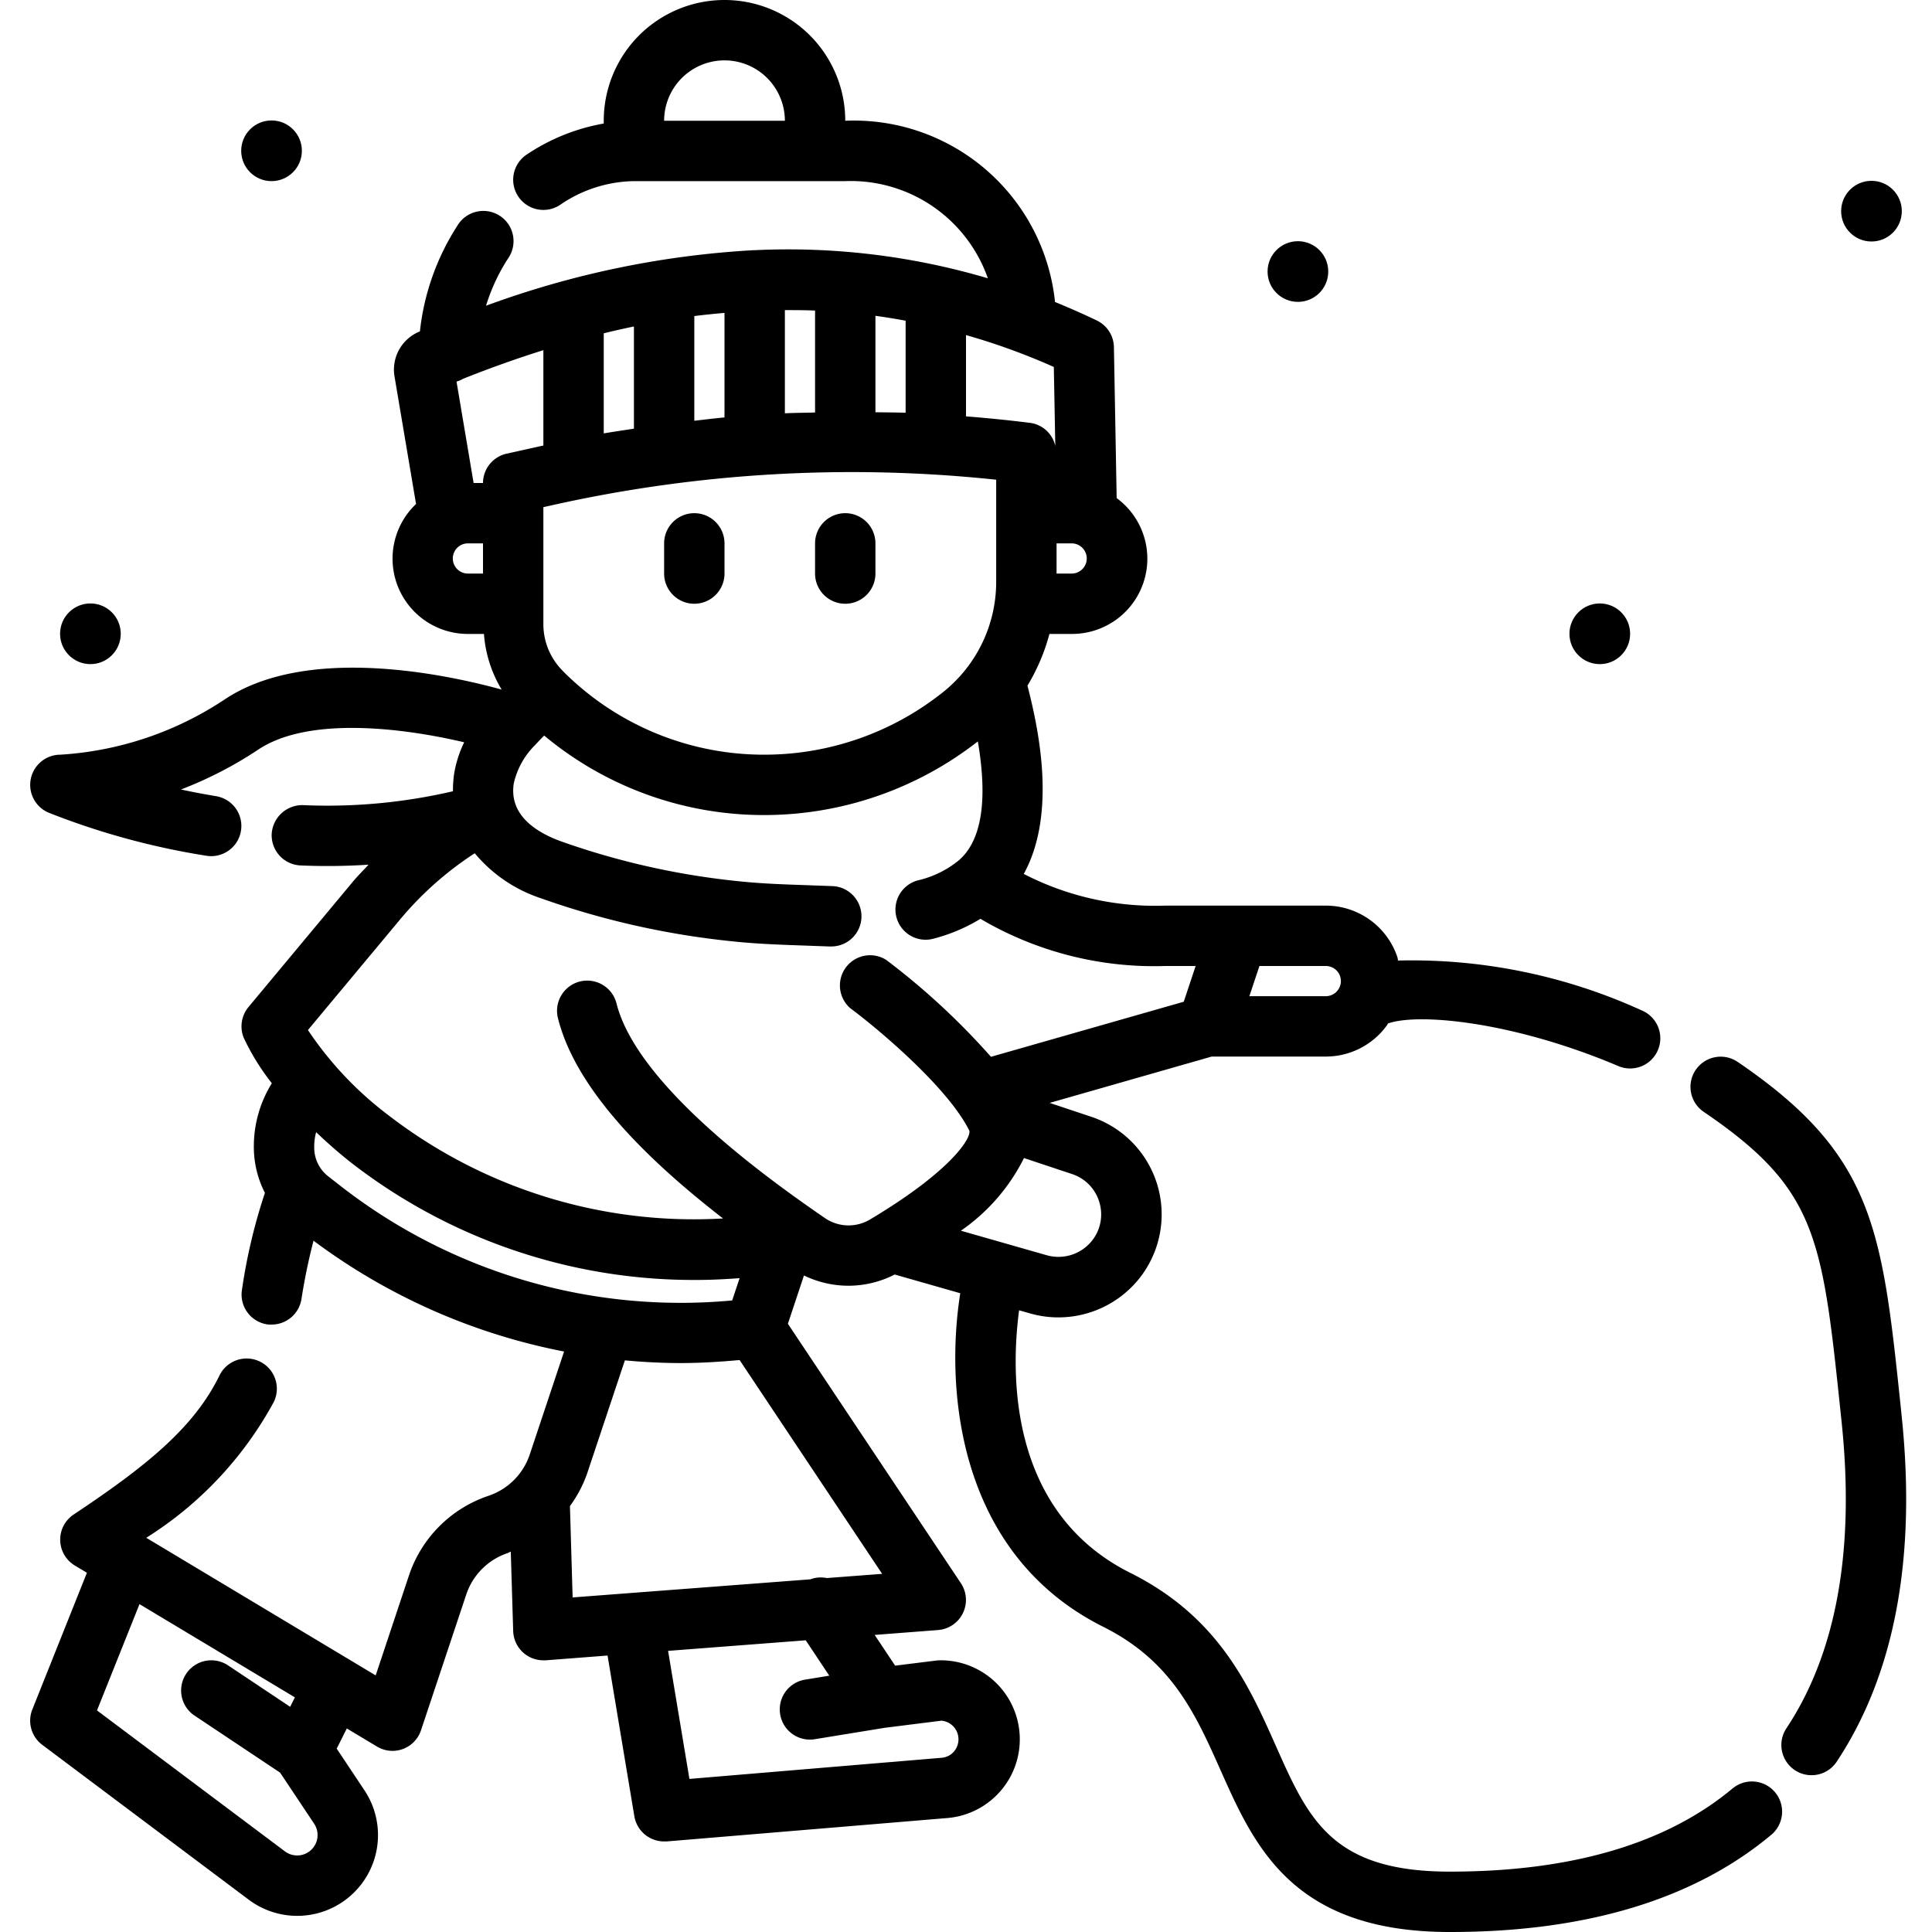 <?xml version="1.0"?>
<svg xmlns="http://www.w3.org/2000/svg" viewBox="0 0 64 64" width="512" height="512"><g id="_10-snow_ball" data-name="10-snow ball"><path d="M23,17a1,1,0,0,0-1,1v1a1,1,0,0,0,2,0V18A1,1,0,0,0,23,17Z"/><path d="M28,20a1,1,0,0,0,1-1V18a1,1,0,0,0-2,0v1A1,1,0,0,0,28,20Z"/><path d="M62.994,46.9l-.026-.258c-.621-5.931-.878-8.387-5.406-11.465a1,1,0,0,0-1.125,1.654c3.76,2.556,3.926,4.137,4.542,10.019l.027.258c.443,4.242-.175,7.66-1.838,10.158a1,1,0,0,0,1.664,1.109C62.761,55.474,63.488,51.614,62.994,46.9Z"/><path d="M57.406,59.234C55.219,61.069,52.068,62,48.041,62H48c-3.886-.006-4.66-1.746-5.731-4.155-.892-2.006-1.9-4.28-4.823-5.74-4.065-2.032-3.96-6.646-3.687-8.7l.372.106a3.371,3.371,0,0,0,.926.129A3.429,3.429,0,0,0,37.8,42.274a3.409,3.409,0,0,0-1.649-5.279l-1.379-.46L40.139,35h3.78a2.5,2.5,0,0,0,2.028-1.039c.013-.018.019-.039.032-.057,1.046-.367,4.212-.04,7.63,1.411a1,1,0,0,0,.782-1.841,18.367,18.367,0,0,0-8.078-1.655c-.01-.036-.01-.074-.022-.109A2.5,2.5,0,0,0,43.919,30H38.6a9.5,9.5,0,0,1-4.687-1.05c1.089-1.977.506-4.751.123-6.237A6.617,6.617,0,0,0,34.764,21H35.5a2.492,2.492,0,0,0,1.491-4.5L36.9,11.5a1,1,0,0,0-.566-.883c-.459-.221-.921-.423-1.385-.613A6.7,6.7,0,0,0,28,4a4,4,0,0,0-8,0v.092a6.645,6.645,0,0,0-2.555,1.03,1,1,0,1,0,1.11,1.664A4.43,4.43,0,0,1,21,6h7a4.813,4.813,0,0,1,4.724,3.219,23.292,23.292,0,0,0-7.71-.932l-.014,0c-.008,0-.014,0-.021,0A30.522,30.522,0,0,0,16.1,10.128a6.284,6.284,0,0,1,.742-1.584,1,1,0,1,0-1.676-1.091,8.055,8.055,0,0,0-1.256,3.525,1.362,1.362,0,0,0-.842,1.487l.714,4.231A2.494,2.494,0,0,0,15.5,21h.532a4.136,4.136,0,0,0,.586,1.843c-1.764-.486-6.421-1.508-9.173.325A11.043,11.043,0,0,1,2,25a1,1,0,0,0-.394,1.919,24.647,24.647,0,0,0,5.231,1.429A1.025,1.025,0,0,0,7,28.361a1,1,0,0,0,.162-1.986c-.408-.068-.8-.143-1.168-.222a13.035,13.035,0,0,0,2.56-1.321c1.676-1.118,4.818-.714,6.823-.243a3.772,3.772,0,0,0-.336,1.061,3.7,3.7,0,0,0-.036.561,18.361,18.361,0,0,1-4.967.46A1.015,1.015,0,0,0,9,27.631a1,1,0,0,0,.96,1.038q.453.019.9.019c.455,0,.9-.016,1.349-.044-.167.179-.339.351-.5.54L8.231,33.36a1.006,1.006,0,0,0-.16,1.012,7.746,7.746,0,0,0,.934,1.512,3.968,3.968,0,0,0-.591,2.3,3.337,3.337,0,0,0,.362,1.332l-.061.184a18.636,18.636,0,0,0-.7,3.027,1,1,0,0,0,.83,1.144A.942.942,0,0,0,9,43.878a1,1,0,0,0,.986-.843,19.569,19.569,0,0,1,.4-1.935,20.333,20.333,0,0,0,8.3,3.671l-1.138,3.413a2.169,2.169,0,0,1-1.367,1.367,4.181,4.181,0,0,0-2.632,2.633L12.445,55.5l-7.6-4.559a12.154,12.154,0,0,0,4.225-4.5,1,1,0,1,0-1.8-.876c-.838,1.717-2.4,2.989-4.831,4.606a1,1,0,0,0,.04,1.689l.4.24L1.071,56.628A1,1,0,0,0,1.4,57.8l6.836,5.127A2.676,2.676,0,0,0,12.069,59.3l-.915-1.374.335-.669,1,.6A1,1,0,0,0,13,58a1.016,1.016,0,0,0,.347-.062,1,1,0,0,0,.6-.622l1.5-4.5a2.169,2.169,0,0,1,1.367-1.367c.038-.013.069-.037.106-.05L17,54.029A1,1,0,0,0,18,55l.077,0,2.049-.158.888,5.326A1,1,0,0,0,22,61q.042,0,.084,0l9.27-.773A2.617,2.617,0,0,0,31.135,55a.861.861,0,0,0-.124.008l-1.358.169-.678-1.018,2.1-.162a1,1,0,0,0,.755-1.552L26.1,43.852l.532-1.6a3.406,3.406,0,0,0,1.483.34,3.367,3.367,0,0,0,1.523-.372l2.172.62c-.512,3.228-.066,8.649,4.74,11.052,2.277,1.138,3.06,2.9,3.889,4.763C41.555,61.158,42.814,63.992,48,64h.043c4.51,0,8.094-1.088,10.65-3.234a1,1,0,0,0-1.285-1.532ZM22,4a2,2,0,0,1,4,0ZM9.612,56.54,7.555,55.168a1,1,0,0,0-1.11,1.664l2.834,1.889,1.126,1.69a.676.676,0,0,1-.968.917L3.213,56.66l1.408-3.521,5.147,3.088Zm26.8-16.732a1.394,1.394,0,0,1-.218,1.266,1.422,1.422,0,0,1-1.514.509l-2.849-.814a6.394,6.394,0,0,0,2.09-2.407l1.592.53A1.4,1.4,0,0,1,36.413,39.808Zm7.981-7.465a.5.5,0,0,1-.475.657H41.387l.333-1h2.2A.5.5,0,0,1,44.394,32.343ZM15.689,16l-.566-3.359a.935.935,0,0,0,.22-.094Q16.692,12.009,18,11.6v3.16l-.087.017-1.13.251A1,1,0,0,0,16,16Zm19.22-3.844.049,2.618a.987.987,0,0,0-.834-.766c-.707-.089-1.416-.159-2.124-.216V11.1A21.742,21.742,0,0,1,34.909,12.156ZM30,13.673c-.333-.012-.667-.011-1-.017V10.462c.335.045.668.1,1,.162Zm-3-.008c-.333.009-.667.01-1,.026V10.273c.335,0,.669,0,1,.015Zm-3,.163c-.334.03-.667.073-1,.11V10.47c.336-.043.668-.075,1-.105ZM21,14.2c-.333.052-.667.1-1,.156V11.041q.5-.123,1-.226Zm-2.355,8.026A2.181,2.181,0,0,1,18,20.675V16.8l.347-.077A45.454,45.454,0,0,1,33,15.891v3.374a4.67,4.67,0,0,1-1.761,3.663A9.49,9.49,0,0,1,25.332,25,9.392,9.392,0,0,1,18.645,22.229ZM35.5,19H35V18h.5a.5.5,0,0,1,0,1ZM15,18.5a.5.5,0,0,1,.5-.5H16v1h-.5A.5.5,0,0,1,15,18.5ZM10.847,38.947a1.2,1.2,0,0,1-.437-.892,1.845,1.845,0,0,1,.062-.55c.34.323.708.653,1.141.995a18.506,18.506,0,0,0,11.474,3.9c.469,0,.941-.025,1.413-.059l-.246.738a18.33,18.33,0,0,1-13-3.814ZM27.471,55.509l-.775.127a1,1,0,1,0,.323,1.973l2.287-.373L31.183,57a.618.618,0,0,1,.507.883.6.6,0,0,1-.5.346l-8.352.7-.707-4.242,4.56-.35Zm-.085-3.234a.976.976,0,0,0-.541.042l-7.876.6L18.88,49.89a4.123,4.123,0,0,0,.568-1.074L20.7,45.064c.612.056,1.227.089,1.846.089.648,0,1.3-.04,1.954-.1l4.722,7.083ZM27.32,40.346l-.135-.093h0c-1.647-1.143-6.077-4.273-6.764-7.019a1,1,0,0,0-1.94.486c.6,2.417,3.048,4.765,5.47,6.643a16.573,16.573,0,0,1-11.1-3.432,11.584,11.584,0,0,1-2.65-2.81l3.047-3.656a11.043,11.043,0,0,1,2.479-2.2,4.808,4.808,0,0,0,2.2,1.494,27.124,27.124,0,0,0,6.388,1.429c.791.083,1.586.109,2.357.136l.8.029h.044a1,1,0,0,0,.042-2l-.82-.03c-.769-.026-1.5-.051-2.219-.126A25.154,25.154,0,0,1,18.6,27.876c-.812-.291-1.745-.861-1.581-1.922a2.587,2.587,0,0,1,.715-1.281l.027-.03c.084-.092.173-.184.266-.276A11.366,11.366,0,0,0,25.332,27a11.5,11.5,0,0,0,7.06-2.44c.239,1.4.31,3.111-.616,3.928a3.318,3.318,0,0,1-1.368.675,1,1,0,0,0,.252,1.967.968.968,0,0,0,.254-.033,5.719,5.719,0,0,0,1.564-.66A11.34,11.34,0,0,0,38.6,32h1.007l-.394,1.184-6.386,1.824A23.715,23.715,0,0,0,29.36,31.8,1,1,0,0,0,28.169,33.4c.847.628,3.2,2.579,3.936,4.044.1.2-.521,1.306-3.291,2.957A1.387,1.387,0,0,1,27.32,40.346Z"/><circle cx="42.995" cy="8.995" r="1.005"/><circle cx="52.995" cy="20.995" r="1.005"/><circle cx="2.995" cy="20.995" r="1.005"/><circle cx="8.995" cy="4.995" r="1.005"/><circle cx="61.995" cy="6.995" r="1.005"/></g></svg>
